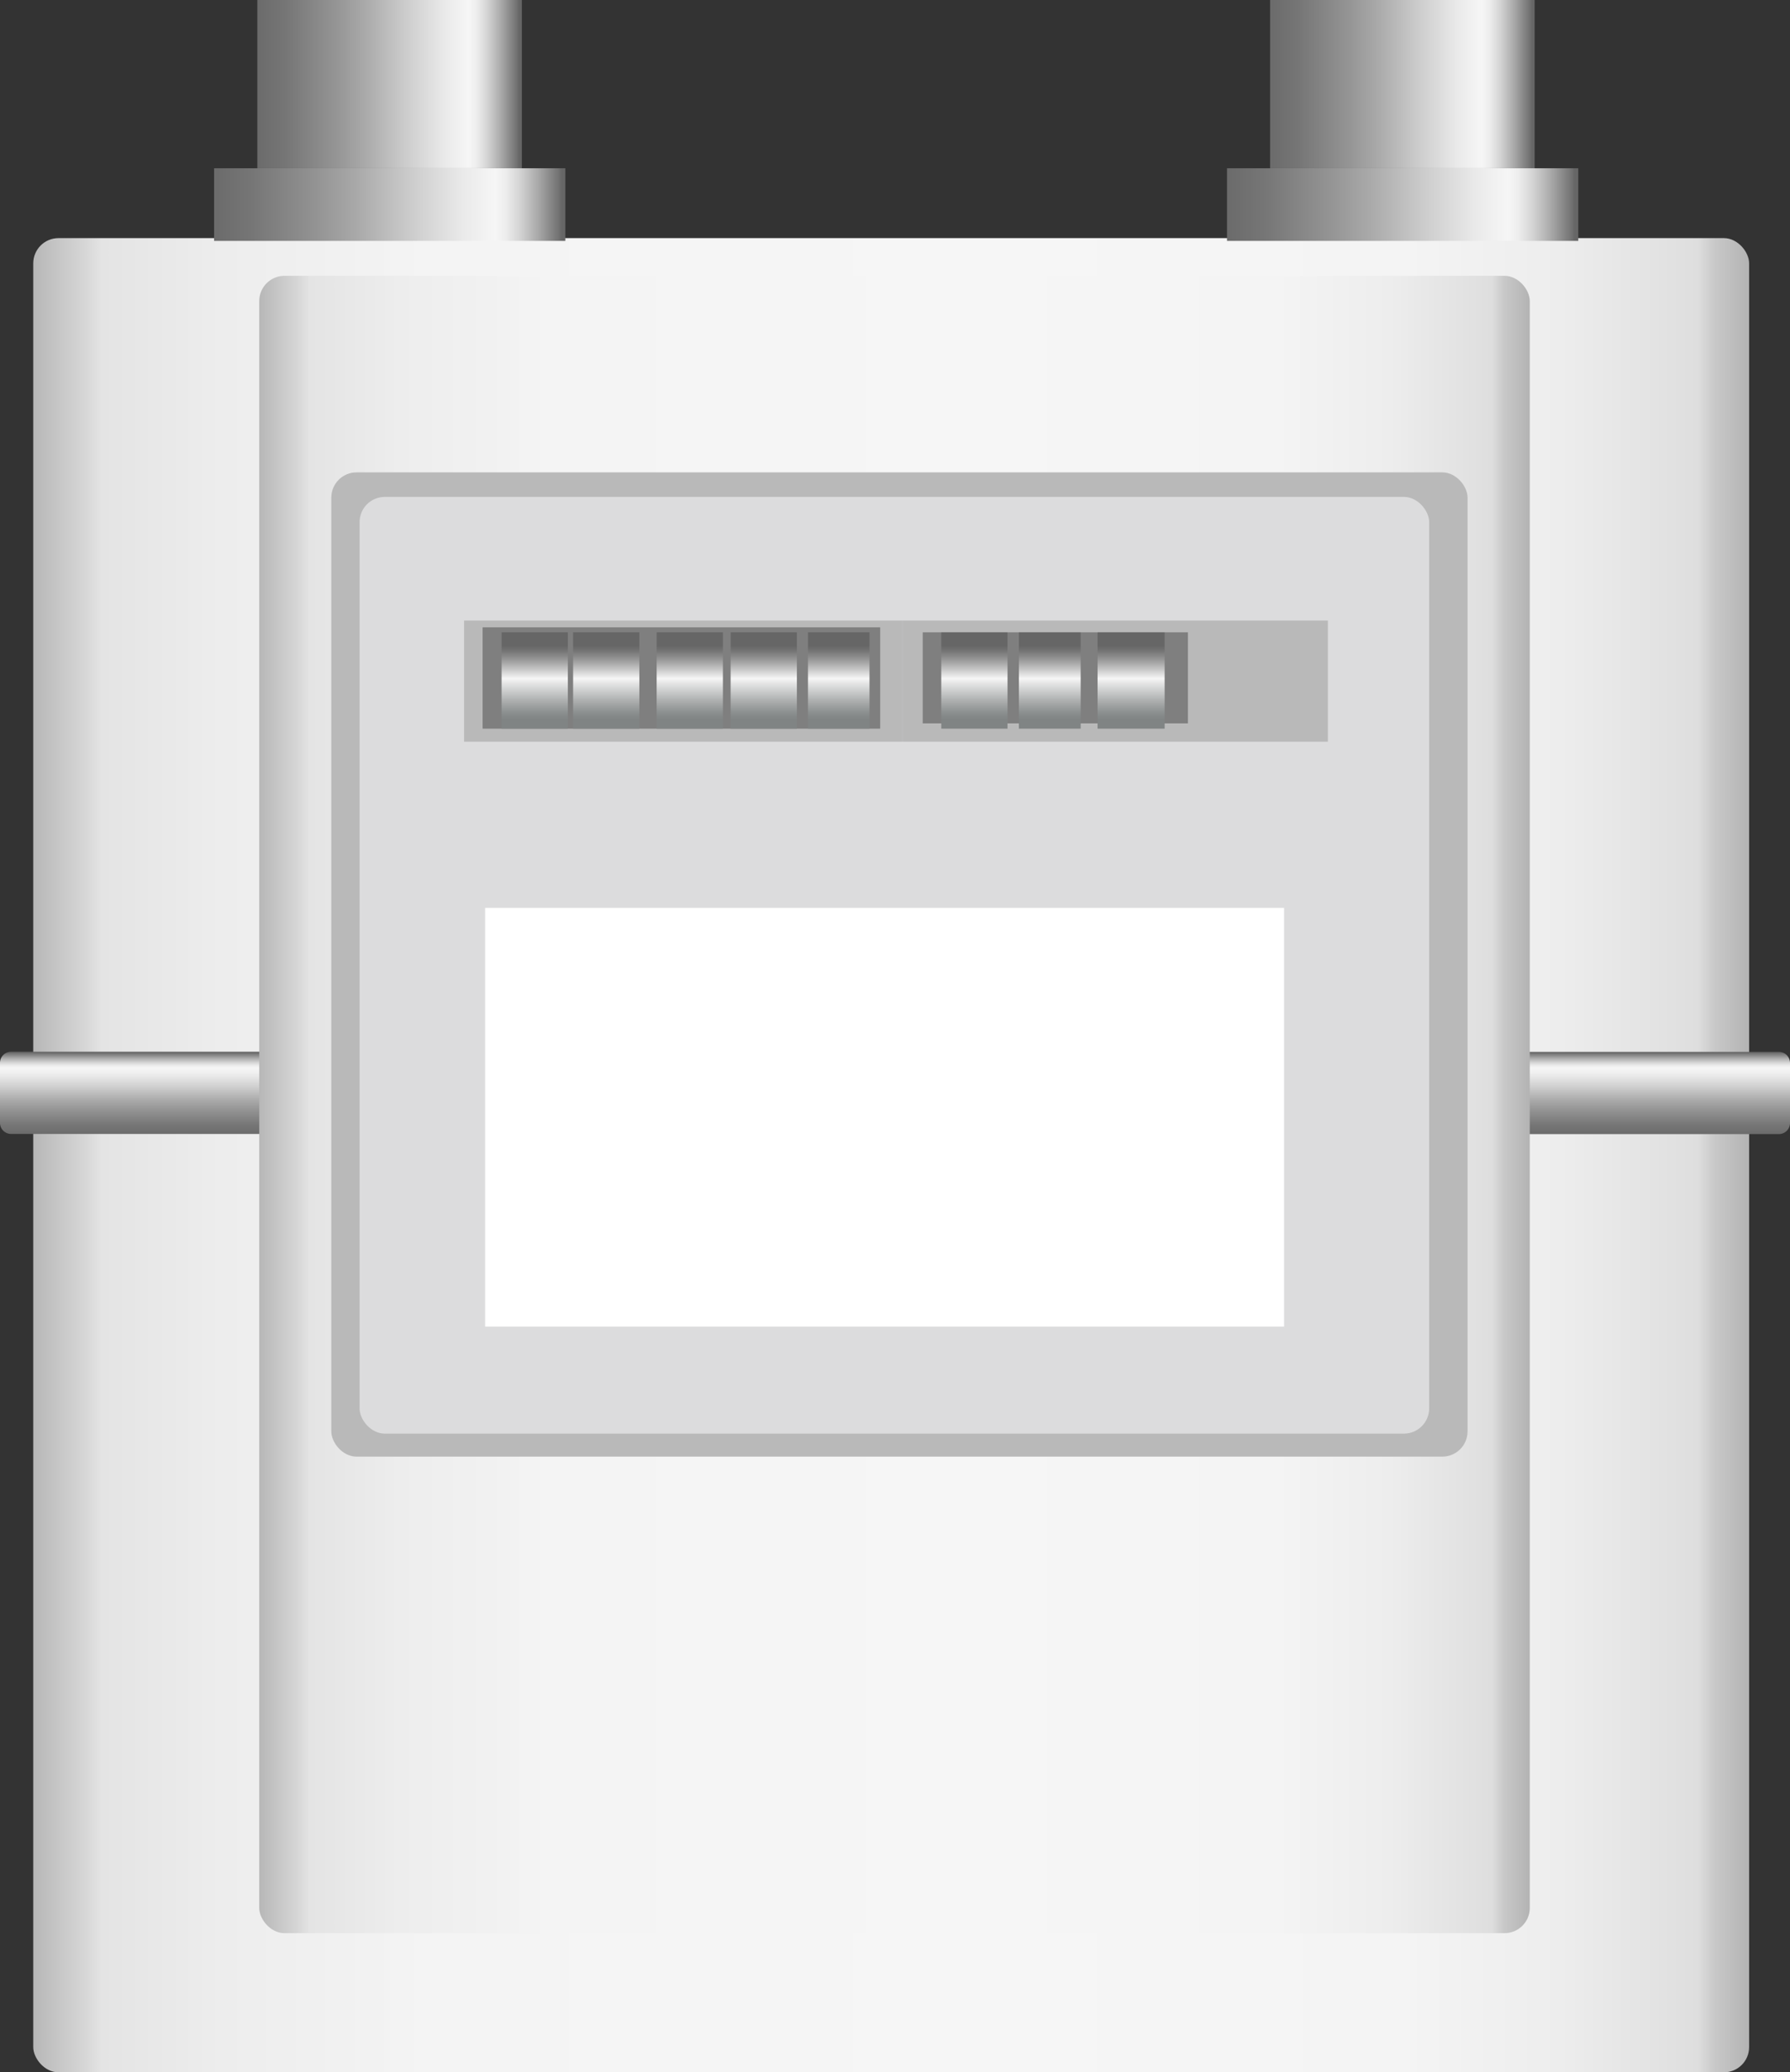 <svg xmlns="http://www.w3.org/2000/svg" xmlns:xlink="http://www.w3.org/1999/xlink" viewBox="0 0 129.18 149.51"><rect x="0" y="0" width="129.18" height="149.51" fill="#333333" stroke="none"/><defs><style>.cls-1{fill:url(#未命名的渐变_33);}.cls-2{fill:url(#未命名的渐变_67);}.cls-3{fill:url(#未命名的渐变_67-2);}.cls-4{fill:url(#未命名的渐变_33-2);}.cls-5{fill:#b9b9b9;}.cls-6{fill:#dcdcdd;}.cls-7{fill:#7f7f7f;}.cls-8{fill:url(#未命名的渐变_67-3);}.cls-9{fill:url(#未命名的渐变_67-4);}.cls-10{fill:url(#未命名的渐变_3);}.cls-11{fill:url(#未命名的渐变_67-5);}.cls-12{fill:url(#未命名的渐变_3-2);}.cls-13{fill:url(#未命名的渐变_67-6);}.cls-14{fill:url(#未命名的渐变_3-3);}.cls-15{fill:url(#未命名的渐变_3-4);}.cls-16{fill:url(#未命名的渐变_3-5);}.cls-17{fill:url(#未命名的渐变_3-6);}.cls-18{fill:url(#未命名的渐变_3-7);}.cls-19{fill:url(#未命名的渐变_3-8);}.cls-20{fill:#fff;}</style><linearGradient id="未命名的渐变_33" x1="2.4" y1="83.35" x2="126.23" y2="83.35" gradientUnits="userSpaceOnUse"><stop offset="0" stop-color="#b7b7b7"/><stop offset="0.03" stop-color="#d6d6d6"/><stop offset="0.04" stop-color="#e4e4e4"/><stop offset="0.11" stop-color="#ededed"/><stop offset="0.23" stop-color="#f4f4f4"/><stop offset="0.56" stop-color="#f6f6f6"/><stop offset="0.8" stop-color="#f4f4f4"/><stop offset="0.89" stop-color="#ededed"/><stop offset="0.95" stop-color="#e2e2e2"/><stop offset="0.97" stop-color="#dedede"/><stop offset="0.98" stop-color="#c8c8c8"/><stop offset="1" stop-color="#b3b3b3"/></linearGradient><linearGradient id="未命名的渐变_67" x1="12.68" y1="81.81" x2="12.68" y2="75.88" gradientTransform="translate(-66.17 91.52) rotate(-90)" gradientUnits="userSpaceOnUse"><stop offset="0" stop-color="#6b6b6b"/><stop offset="0.11" stop-color="#767676"/><stop offset="0.3" stop-color="#959595"/><stop offset="0.41" stop-color="#aaa"/><stop offset="0.56" stop-color="#ccc"/><stop offset="0.71" stop-color="#eaeaea"/><stop offset="0.8" stop-color="#f6f6f6"/><stop offset="0.83" stop-color="#ededed"/><stop offset="0.87" stop-color="#d4d4d4"/><stop offset="0.92" stop-color="#ababab"/><stop offset="0.98" stop-color="#737373"/><stop offset="0.99" stop-color="#666"/></linearGradient><linearGradient id="未命名的渐变_67-2" x1="-597.45" y1="81.81" x2="-597.45" y2="75.88" gradientTransform="matrix(0, 1, 1, 0, 37.65, 676.29)" xlink:href="#未命名的渐变_67"/><linearGradient id="未命名的渐变_33-2" x1="18.71" y1="79.68" x2="110.4" y2="79.68" xlink:href="#未命名的渐变_33"/><linearGradient id="未命名的渐变_67-3" x1="18.56" y1="6.07" x2="37.65" y2="6.07" gradientTransform="translate(22.04 34.18) rotate(-90)" xlink:href="#未命名的渐变_67"/><linearGradient id="未命名的渐变_67-4" x1="15.45" y1="14.76" x2="40.8" y2="14.76" gradientTransform="translate(13.37 42.88) rotate(-90)" xlink:href="#未命名的渐变_67"/><linearGradient id="未命名的渐变_3" x1="38.59" y1="52.57" x2="38.59" y2="45.62" gradientTransform="translate(-10.51 87.68) rotate(-90)" gradientUnits="userSpaceOnUse"><stop offset="0.1" stop-color="#808484"/><stop offset="0.17" stop-color="#8c9090"/><stop offset="0.29" stop-color="#adafaf"/><stop offset="0.46" stop-color="#e1e2e2"/><stop offset="0.52" stop-color="#f6f6f6"/><stop offset="0.6" stop-color="#cecece"/><stop offset="0.72" stop-color="#969696"/><stop offset="0.81" stop-color="#737373"/><stop offset="0.86" stop-color="#666"/></linearGradient><linearGradient id="未命名的渐变_67-5" x1="91.66" y1="6.07" x2="110.75" y2="6.07" gradientTransform="translate(95.14 107.27) rotate(-90)" xlink:href="#未命名的渐变_67"/><linearGradient id="未命名的渐变_3-2" x1="70.31" y1="52.57" x2="70.31" y2="45.62" gradientTransform="translate(21.22 119.41) rotate(-90)" xlink:href="#未命名的渐变_3"/><linearGradient id="未命名的渐变_67-6" x1="88.55" y1="14.76" x2="113.9" y2="14.76" gradientTransform="translate(86.47 115.98) rotate(-90)" xlink:href="#未命名的渐变_67"/><linearGradient id="未命名的渐变_3-3" x1="43.75" y1="52.57" x2="43.75" y2="45.62" gradientTransform="translate(-5.35 92.84) rotate(-90)" xlink:href="#未命名的渐变_3"/><linearGradient id="未命名的渐变_3-4" x1="49.77" y1="52.57" x2="49.77" y2="45.62" gradientTransform="translate(0.68 98.87) rotate(-90)" xlink:href="#未命名的渐变_3"/><linearGradient id="未命名的渐变_3-5" x1="55.12" y1="52.57" x2="55.12" y2="45.62" gradientTransform="translate(6.03 104.21) rotate(-90)" xlink:href="#未命名的渐变_3"/><linearGradient id="未命名的渐变_3-6" x1="60.53" y1="52.57" x2="60.53" y2="45.62" gradientTransform="translate(11.44 109.62) rotate(-90)" xlink:href="#未命名的渐变_3"/><linearGradient id="未命名的渐变_3-7" x1="75.76" y1="52.57" x2="75.76" y2="45.62" gradientTransform="translate(26.67 124.86) rotate(-90)" xlink:href="#未命名的渐变_3"/><linearGradient id="未命名的渐变_3-8" x1="81.63" y1="52.57" x2="81.63" y2="45.62" gradientTransform="translate(32.53 130.72) rotate(-90)" xlink:href="#未命名的渐变_3"/></defs><title>Meter 6(仪表6)</title><g id="图层_2" data-name="图层 2"><g id="图层_13" data-name="图层 13"><g id="Meter_6_仪表6_" data-name="Meter 6(仪表6)"><rect class="cls-1" x="2.4" y="17.18" width="123.83" height="132.33" rx="1.82"/><path class="cls-2" d="M9.71,66.17h5.93a0,0,0,0,1,0,0V90.72a.8.8,0,0,1-.8.8H10.51a.8.8,0,0,1-.8-.8V66.17a0,0,0,0,1,0,0Z" transform="translate(91.52 66.17) rotate(90)"/><path class="cls-3" d="M114.34,66.17h4.33a.8.8,0,0,1,.8.8V91.52a0,0,0,0,1,0,0h-5.93a0,0,0,0,1,0,0V67A.8.8,0,0,1,114.34,66.17Z" transform="translate(195.35 -37.65) rotate(90)"/><rect class="cls-4" x="18.71" y="19.9" width="91.69" height="119.57" rx="1.82"/><rect class="cls-5" x="23.91" y="34.08" width="82" height="71.01" rx="1.82"/><rect class="cls-6" x="25.95" y="35.85" width="77.19" height="67.58" rx="1.82"/><rect class="cls-5" x="44.94" y="33.31" width="8.74" height="31.66" transform="translate(98.46 -0.17) rotate(90)"/><rect class="cls-7" x="45.53" y="34.57" width="7.31" height="28.69" transform="translate(98.09 -0.27) rotate(90)"/><rect class="cls-8" x="22.04" y="-3.48" width="12.14" height="19.09" transform="translate(34.18 -22.04) rotate(90)"/><rect class="cls-9" x="25.51" y="2.08" width="5.24" height="25.35" transform="translate(42.88 -13.37) rotate(90)"/><rect class="cls-5" x="76.11" y="33.8" width="8.74" height="30.68" transform="translate(129.63 -31.34) rotate(90)"/><rect class="cls-7" x="72.88" y="39.33" width="6.57" height="19.14" transform="translate(125.06 -27.26) rotate(90)"/><rect class="cls-10" x="35.11" y="46.7" width="6.95" height="4.78" transform="translate(87.68 10.51) rotate(90)"/><rect class="cls-11" x="95.14" y="-3.48" width="12.14" height="19.09" transform="translate(107.27 -95.14) rotate(90)"/><rect class="cls-12" x="66.84" y="46.7" width="6.95" height="4.78" transform="translate(119.41 -21.22) rotate(90)"/><rect class="cls-13" x="98.61" y="2.08" width="5.24" height="25.35" transform="translate(115.98 -86.47) rotate(90)"/><rect class="cls-14" x="40.27" y="46.7" width="6.95" height="4.78" transform="translate(92.84 5.35) rotate(90)"/><rect class="cls-15" x="46.3" y="46.7" width="6.95" height="4.78" transform="translate(98.87 -0.68) rotate(90)"/><rect class="cls-16" x="51.65" y="46.7" width="6.95" height="4.78" transform="translate(104.21 -6.03) rotate(90)"/><rect class="cls-17" x="57.06" y="46.87" width="6.95" height="4.44" transform="translate(109.62 -11.44) rotate(90)"/><rect class="cls-18" x="72.29" y="46.87" width="6.95" height="4.46" transform="translate(124.86 -26.67) rotate(90)"/><rect class="cls-19" x="78.15" y="46.67" width="6.95" height="4.84" transform="translate(130.72 -32.53) rotate(90)"/><rect class="cls-20" x="35.01" y="65.5" width="57.66" height="30.21"/></g></g></g></svg>